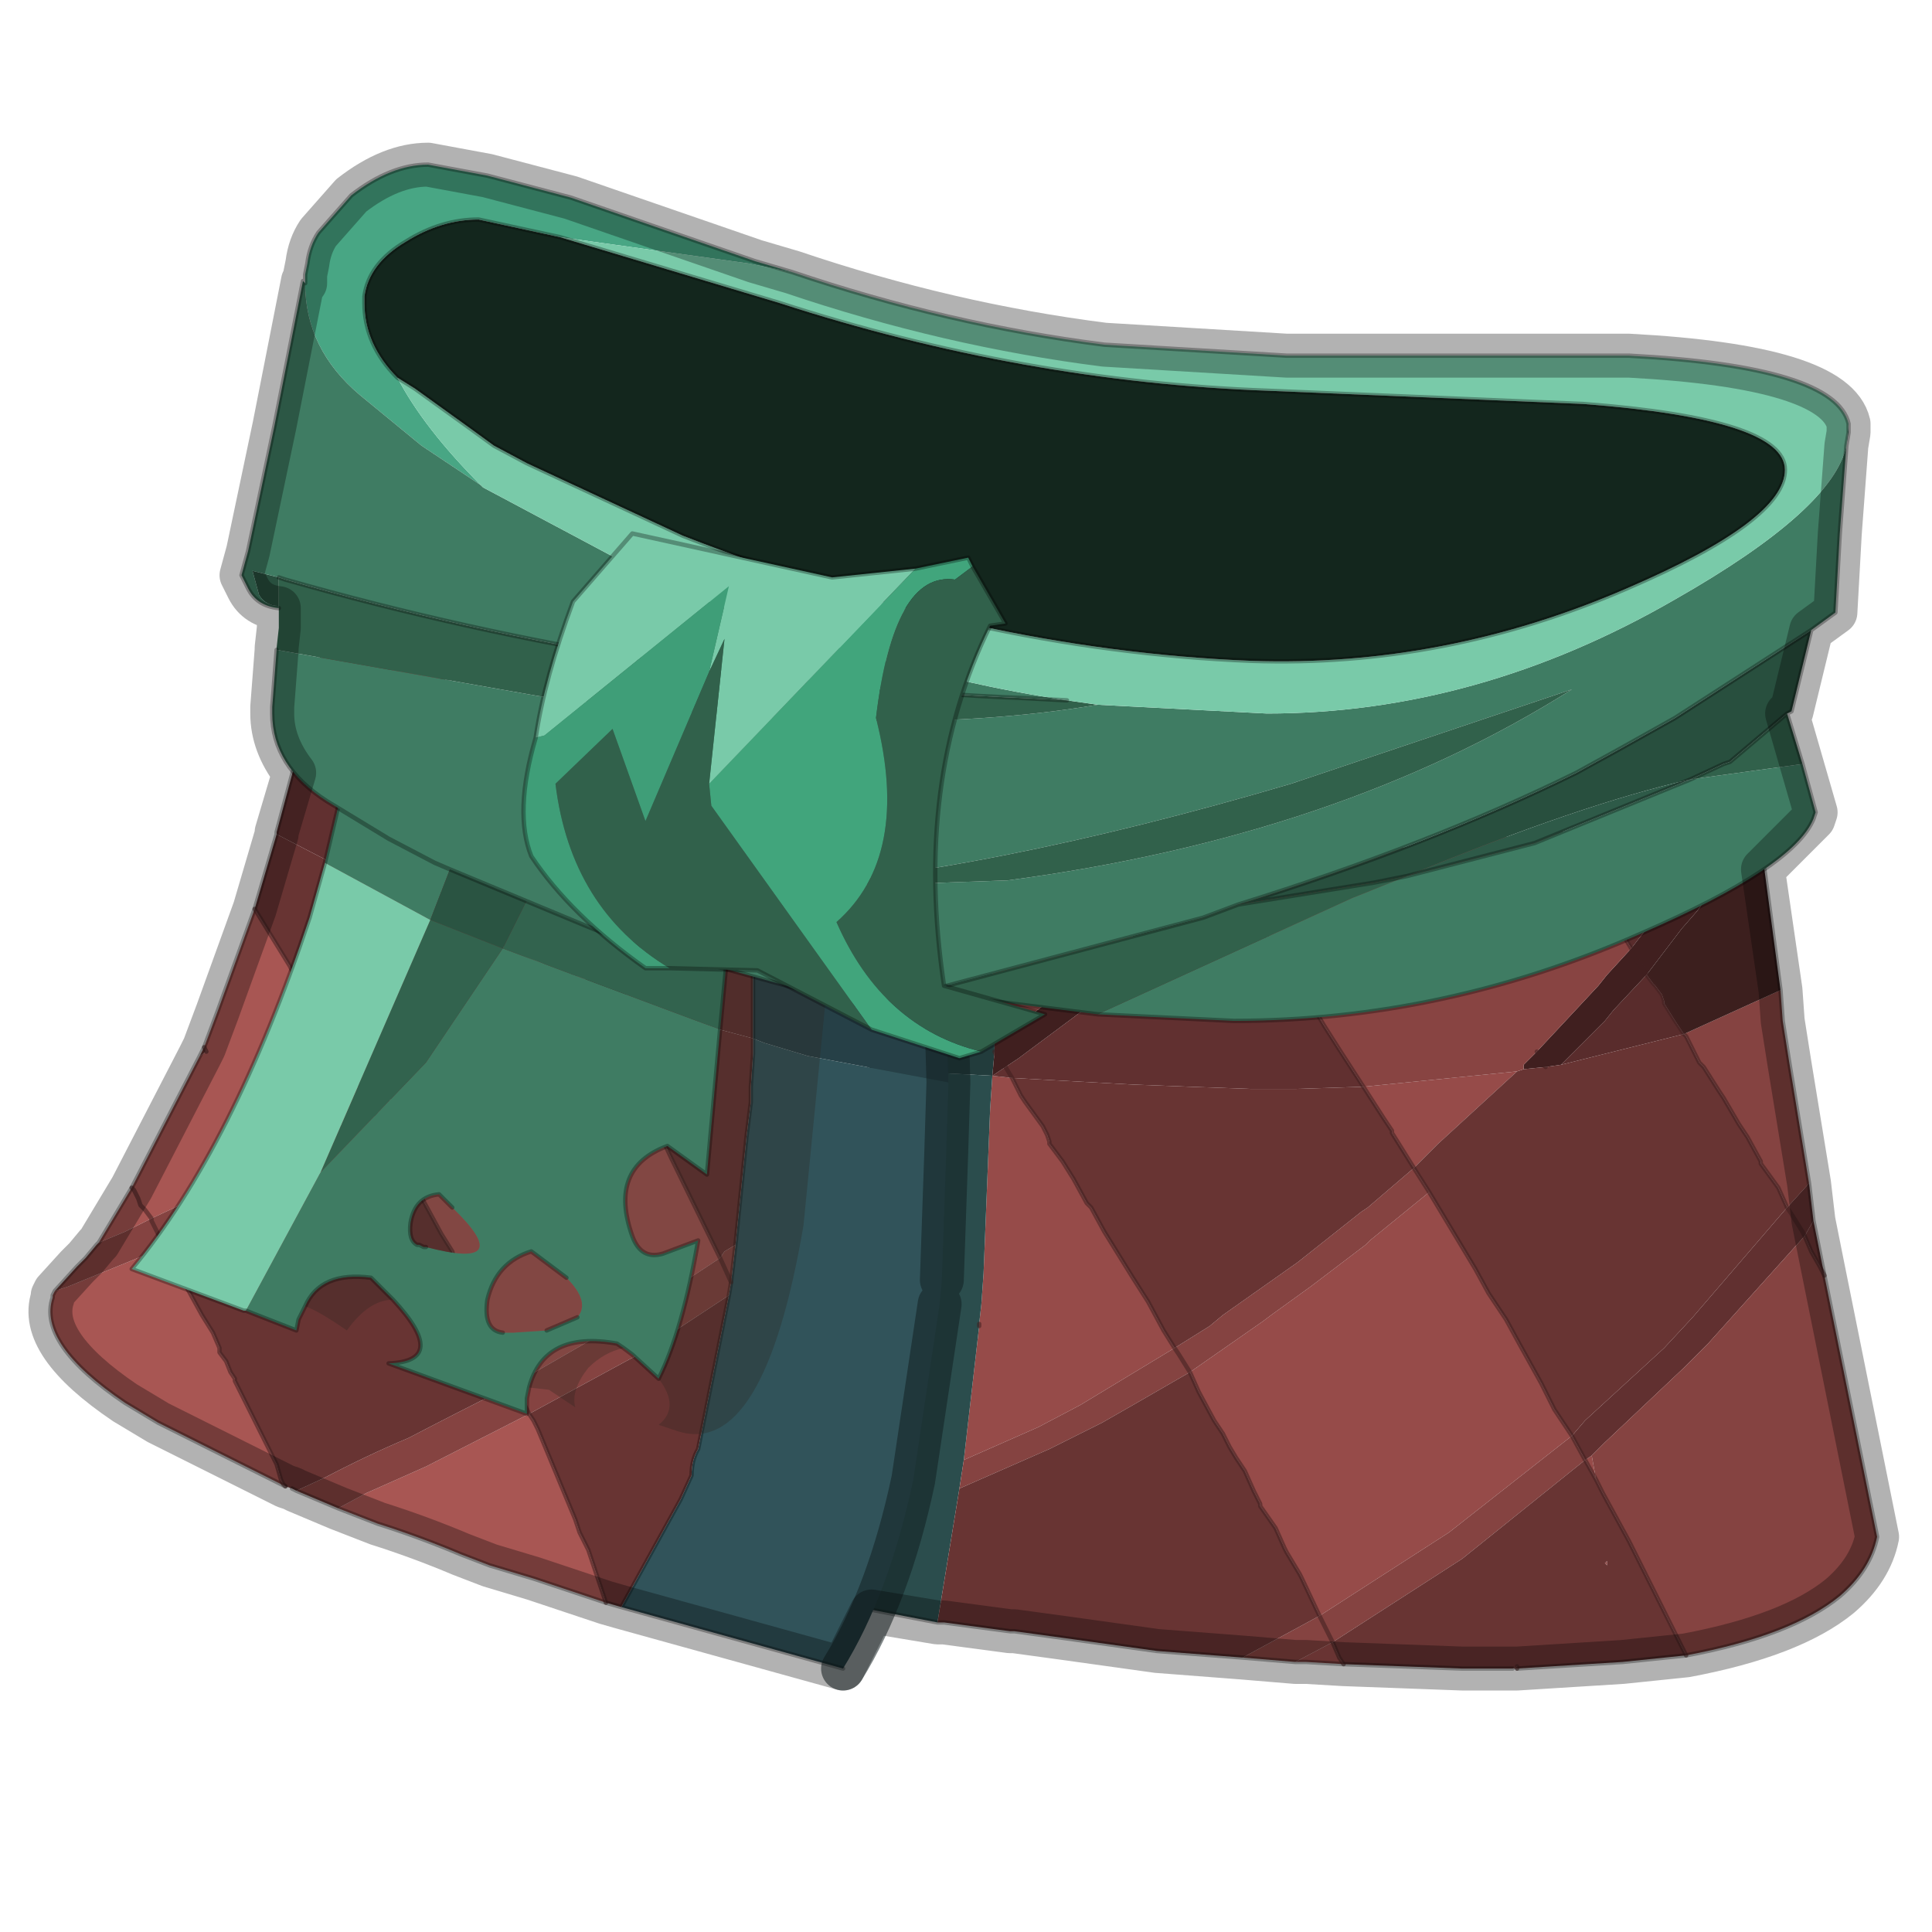 <?xml version="1.0" encoding="UTF-8" standalone="no"?>
<svg xmlns:xlink="http://www.w3.org/1999/xlink" height="440.0px" width="440.0px" xmlns="http://www.w3.org/2000/svg">
  <g transform="matrix(10.0, 0.0, 0.0, 10.0, 0.0, 0.0)">
    <use height="44.0" transform="matrix(1.0, 0.0, 0.0, 1.0, 0.0, 0.0)" width="44.0" xlink:href="#shape0"/>
  </g>
  <defs>
    <g id="shape0" transform="matrix(1.0, 0.0, 0.0, 1.0, 0.0, 0.0)">
      <path d="M44.0 44.0 L0.0 44.0 0.0 0.0 44.0 0.0 44.0 44.0" fill="#43adca" fill-opacity="0.0" fill-rule="evenodd" stroke="none"/>
      <path d="M34.55 38.0 L34.45 38.0 34.55 37.95 34.55 38.0 M30.6 37.9 L29.75 37.85 29.5 37.85 30.35 37.4 30.5 37.75 30.6 37.9 M22.6 24.5 L23.05 24.55 23.25 24.95 23.35 25.1 23.75 25.65 23.85 25.85 23.9 26.0 23.9 26.05 24.2 26.45 24.45 26.85 24.75 27.4 24.85 27.5 25.15 28.05 25.8 29.1 26.15 29.65 26.5 30.3 26.75 30.7 24.6 32.0 23.65 32.5 21.95 33.25 22.3 30.2 22.3 30.15 22.35 29.7 22.4 29.0 22.55 25.25 22.6 24.5 M32.2 26.6 L31.7 25.8 31.7 25.75 31.5 25.45 31.05 24.75 34.55 24.4 32.75 26.05 32.2 26.6 M27.1 31.25 L28.75 30.1 28.95 29.95 29.85 29.3 31.1 28.35 31.2 28.25 32.55 27.15 33.6 28.9 33.9 29.45 34.3 30.05 34.6 30.6 35.1 31.5 35.4 32.1 35.8 32.7 33.0 34.9 30.05 36.8 29.65 35.95 29.6 35.85 29.3 35.35 29.25 35.25 29.05 34.8 28.7 34.3 28.7 34.25 28.55 33.95 28.35 33.5 28.15 33.2 28.0 32.95 27.85 32.65 27.65 32.35 27.3 31.7 27.1 31.25 M36.25 33.15 L36.35 33.7 36.1 33.25 36.25 33.15 M36.6 35.65 L36.55 35.6 36.6 35.55 36.6 35.65" fill="#964b49" fill-rule="evenodd" stroke="none"/>
      <path d="M19.8 24.3 L19.5 20.55 22.55 20.25 22.65 23.75 22.65 23.95 22.6 24.5 21.65 24.45 19.8 24.3" fill="#223c3c" fill-rule="evenodd" stroke="none"/>
      <path d="M41.2 26.95 L41.3 27.8 41.1 28.15 41.05 28.05 40.8 27.65 40.7 27.5 40.8 27.65 41.05 28.05 41.1 28.15 38.9 30.6 38.35 31.15 36.55 32.85 36.25 33.15 36.1 33.25 35.8 32.7 36.1 32.35 37.9 30.7 38.55 30.0 40.7 27.5 41.2 26.95 M22.9 24.3 L23.2 24.1 23.4 23.95 25.55 22.35 25.6 22.35 25.7 22.25 26.4 21.65 27.3 20.85 Q27.45 20.65 27.7 20.5 L28.05 20.2 28.5 20.8 29.45 22.25 29.8 22.75 30.15 23.35 30.5 23.9 31.05 24.75 29.5 24.8 28.55 24.8 28.5 24.8 27.1 24.75 25.8 24.7 23.05 24.55 22.9 24.3 23.05 24.55 22.6 24.5 22.9 24.3" fill="#613030" fill-rule="evenodd" stroke="none"/>
      <path d="M21.35 36.95 L18.75 36.45 19.65 31.0 19.7 30.35 19.8 26.3 19.8 26.1 19.8 25.6 19.8 24.6 19.8 24.3 21.65 24.45 22.6 24.5 22.55 25.25 22.4 29.0 22.35 29.7 22.3 30.15 22.3 30.2 21.95 33.25 21.85 33.9 21.35 36.95" fill="#2b4d4d" fill-rule="evenodd" stroke="none"/>
      <path d="M35.45 18.95 L39.45 18.55 38.2 20.25 37.15 21.6 37.0 21.35 36.85 21.1 36.7 20.95 36.6 20.75 36.35 20.35 35.95 19.75 35.85 19.55 35.65 19.25 35.45 18.95 M35.55 24.25 L36.55 23.25 36.75 23.0 37.5 22.2 37.65 22.4 37.7 22.45 37.85 22.65 37.9 22.8 37.9 22.85 38.15 23.25 38.35 23.55 35.55 24.25" fill="#592c2c" fill-rule="evenodd" stroke="none"/>
      <path d="M40.55 22.55 L40.6 23.25 40.75 24.2 41.2 26.95 40.7 27.5 40.5 27.05 40.1 26.5 40.1 26.45 39.8 25.9 39.6 25.6 39.25 25.0 39.15 24.85 38.8 24.3 38.7 24.2 38.4 23.6 38.35 23.55 40.55 22.55 M41.55 29.05 L42.75 35.0 Q42.6 35.75 41.9 36.35 40.8 37.25 38.4 37.7 L37.4 35.7 37.1 35.1 36.8 34.55 36.5 34.0 36.35 33.7 36.25 33.15 36.55 32.85 38.35 31.15 38.9 30.6 41.1 28.15 41.25 28.5 41.45 28.85 41.55 29.05 M29.5 37.85 L28.3 37.75 30.05 36.8 33.0 34.9 35.8 32.7 36.1 33.25 33.3 35.5 30.35 37.4 29.5 37.85 M26.75 30.7 L27.55 30.2 27.85 29.95 29.55 28.75 31.0 27.6 31.15 27.5 32.2 26.6 32.55 27.15 31.2 28.25 31.1 28.35 29.85 29.3 28.95 29.95 28.75 30.1 27.1 31.25 26.85 30.85 26.75 30.7 26.85 30.85 27.1 31.25 25.8 32.0 25.1 32.4 23.9 33.0 21.85 33.9 21.95 33.25 23.65 32.5 24.6 32.0 26.75 30.7 M30.35 37.4 L30.05 36.8 30.35 37.4" fill="#854341" fill-rule="evenodd" stroke="none"/>
      <path d="M27.55 19.75 L27.8 19.75 28.6 19.65 28.05 20.2 27.7 20.5 Q27.45 20.65 27.3 20.85 L26.4 21.65 25.7 22.25 25.6 22.35 25.55 22.35 23.4 23.95 23.2 24.1 22.9 24.3 22.75 24.15 22.65 23.95 22.75 24.15 22.9 24.3 22.6 24.5 22.65 23.95 22.65 23.75 25.2 21.8 25.4 22.1 25.6 22.35 25.4 22.1 25.2 21.8 25.35 21.65 25.45 21.6 25.6 21.5 27.2 20.05 27.55 19.75 M39.45 18.55 L40.0 18.45 40.0 18.6 40.05 18.8 38.65 20.75 38.3 21.15 37.5 22.2 36.75 23.0 36.55 23.25 35.55 24.25 35.2 24.3 34.7 24.35 34.7 24.25 35.0 23.95 36.4 22.45 36.6 22.2 37.15 21.6 37.2 21.75 37.3 21.9 37.5 22.2 37.3 21.9 37.2 21.75 37.15 21.6 38.2 20.25 39.45 18.55 M27.8 19.75 L28.05 20.2 27.8 19.75 M35.2 24.3 L35.0 23.95 35.2 24.3" fill="#401f1f" fill-rule="evenodd" stroke="none"/>
      <path d="M41.3 27.8 L41.5 28.8 41.55 29.05 41.45 28.85 41.25 28.5 41.1 28.15 41.3 27.8 M38.4 37.7 L36.95 37.85 34.55 38.0 34.55 37.95 34.45 38.0 33.35 38.0 33.3 38.0 30.6 37.9 30.5 37.75 30.35 37.4 33.3 35.5 36.1 33.25 36.35 33.7 36.5 34.0 36.8 34.55 37.1 35.1 37.4 35.7 38.4 37.7 M28.3 37.75 L26.35 37.6 24.2 37.3 23.1 37.15 23.0 37.15 21.5 36.95 21.35 36.95 21.85 33.9 23.9 33.0 25.1 32.4 25.8 32.0 27.1 31.25 27.3 31.7 27.65 32.35 27.85 32.65 28.0 32.95 28.15 33.2 28.35 33.5 28.55 33.95 28.7 34.25 28.7 34.3 29.05 34.8 29.25 35.25 29.3 35.35 29.6 35.85 29.65 35.95 30.05 36.8 28.3 37.75 M23.05 24.55 L25.8 24.7 27.1 24.75 28.5 24.8 28.55 24.8 29.5 24.8 31.05 24.75 31.5 25.45 31.7 25.75 31.7 25.8 32.2 26.6 31.15 27.5 31.0 27.6 29.55 28.75 27.85 29.95 27.55 30.2 26.75 30.7 26.5 30.3 26.15 29.65 25.8 29.1 25.15 28.05 24.85 27.5 24.75 27.4 24.45 26.85 24.2 26.45 23.9 26.05 23.9 26.0 23.85 25.85 23.75 25.65 23.35 25.1 23.25 24.95 23.05 24.55 M34.55 24.4 L34.7 24.35 35.2 24.3 35.55 24.25 38.35 23.55 38.4 23.6 38.7 24.2 38.8 24.3 39.15 24.85 39.25 25.0 39.6 25.6 39.8 25.9 40.1 26.45 40.1 26.5 40.5 27.05 40.7 27.5 38.55 30.0 37.9 30.7 36.1 32.35 35.8 32.7 35.4 32.1 35.1 31.5 34.6 30.6 34.3 30.05 33.9 29.45 33.6 28.9 32.55 27.15 32.2 26.6 32.75 26.05 34.55 24.4 M36.6 35.65 L36.6 35.55 36.55 35.6 36.6 35.65" fill="#683433" fill-rule="evenodd" stroke="none"/>
      <path d="M40.05 18.8 L40.55 22.55 38.35 23.55 38.15 23.25 37.9 22.85 37.9 22.8 37.85 22.65 37.7 22.45 37.65 22.4 37.5 22.2 38.3 21.15 38.65 20.75 40.05 18.8" fill="#3c1f1e" fill-rule="evenodd" stroke="none"/>
      <path d="M22.55 20.25 L27.55 19.75 27.2 20.05 25.6 21.5 25.45 21.6 25.35 21.65 25.2 21.8 22.65 23.75 22.55 20.25 M28.6 19.65 L35.35 18.95 35.45 18.95 35.65 19.25 35.85 19.55 35.95 19.75 36.35 20.35 36.6 20.75 36.7 20.95 36.85 21.1 37.0 21.35 37.15 21.6 36.6 22.2 36.4 22.45 35.0 23.95 34.7 24.25 34.7 24.35 34.55 24.4 31.05 24.75 30.5 23.9 30.15 23.35 29.8 22.75 29.45 22.25 28.5 20.8 28.05 20.2 28.6 19.65" fill="#884442" fill-rule="evenodd" stroke="none"/>
      <path d="M19.8 24.3 L19.5 20.55 22.55 20.25 M40.05 18.8 L40.55 22.55 40.6 23.25 40.75 24.2 41.2 26.95 41.3 27.8 41.5 28.8 41.55 29.05 42.75 35.0 Q42.6 35.75 41.9 36.35 40.8 37.25 38.4 37.7 L36.95 37.85 34.55 38.0 M34.45 38.0 L33.35 38.0 33.3 38.0 30.6 37.9 29.75 37.85 29.5 37.85 28.3 37.75 26.35 37.6 24.2 37.3 23.1 37.15 23.0 37.15 21.5 36.95 21.35 36.95 18.75 36.45 19.65 31.0 19.7 30.35 19.8 26.3 19.8 26.1 19.8 25.6 19.8 24.6 19.8 24.3" fill="none" stroke="#000000" stroke-linecap="round" stroke-linejoin="round" stroke-opacity="0.302" stroke-width="0.1"/>
      <path d="M25.6 22.35 L25.4 22.1 25.2 21.8 M22.65 23.95 L22.75 24.15 22.9 24.3 23.05 24.55 23.25 24.95 23.35 25.1 23.75 25.65 23.85 25.85 23.9 26.0 23.9 26.05 24.2 26.45 24.45 26.85 24.75 27.4 24.85 27.5 25.15 28.05 25.8 29.1 26.15 29.65 26.5 30.3 26.75 30.7 26.85 30.85 27.1 31.25 27.3 31.7 27.65 32.35 27.85 32.65 28.0 32.95 28.15 33.2 28.35 33.5 28.55 33.95 28.7 34.25 28.7 34.3 29.05 34.8 29.25 35.25 29.3 35.35 29.6 35.85 29.65 35.95 30.05 36.8 30.35 37.4 30.5 37.75 30.6 37.9 M31.05 24.75 L30.5 23.9 30.15 23.35 29.8 22.75 29.45 22.25 28.5 20.8 28.05 20.2 27.8 19.75 M32.2 26.6 L31.7 25.8 31.7 25.75 31.5 25.45 31.05 24.75 M37.15 21.6 L37.0 21.35 36.85 21.1 36.7 20.95 36.6 20.75 36.35 20.35 35.95 19.75 35.85 19.55 35.65 19.25 35.45 18.95 M22.3 30.15 L22.3 30.2 M32.55 27.15 L32.2 26.6 M35.8 32.7 L35.4 32.1 35.1 31.5 34.6 30.6 34.3 30.05 33.9 29.45 33.6 28.9 32.55 27.15 M37.15 21.6 L37.2 21.75 37.3 21.9 37.5 22.2 M38.35 23.55 L38.15 23.25 37.9 22.85 37.9 22.8 37.85 22.65 37.7 22.45 37.65 22.4 37.5 22.2 M40.7 27.5 L40.5 27.05 40.1 26.5 40.1 26.45 39.8 25.9 39.6 25.6 39.25 25.0 39.15 24.85 38.8 24.3 38.7 24.2 38.4 23.6 38.35 23.55 M40.7 27.5 L40.8 27.65 41.05 28.05 41.1 28.15 41.25 28.5 41.45 28.85 41.55 29.05 M35.0 23.95 L35.2 24.3 M36.35 33.7 L36.5 34.0 36.8 34.55 37.1 35.1 37.4 35.7 38.4 37.7 M35.8 32.7 L36.1 33.25 36.35 33.7 M34.55 37.95 L34.55 38.0" fill="none" stroke="#401f1f" stroke-linecap="round" stroke-linejoin="round" stroke-opacity="0.553" stroke-width="0.1"/>
      <path d="M5.8 20.7 L6.6 22.0 6.65 22.1 6.75 22.25 6.85 22.45 6.9 22.5 6.95 22.55 7.1 22.85 7.3 23.15 7.3 23.2 8.5 25.25 6.15 26.45 4.3 27.35 3.45 27.75 3.3 27.55 3.25 27.5 3.2 27.45 3.15 27.3 3.05 27.1 3.0 27.05 3.05 27.1 3.15 27.3 3.2 27.45 3.25 27.5 3.3 27.55 3.45 27.75 2.85 28.05 2.25 28.3 3.0 27.05 4.55 24.05 4.7 23.95 4.65 23.85 4.95 23.05 5.8 20.7 M13.15 22.4 L13.1 22.25 13.3 22.3 13.15 22.4 M13.8 36.5 L12.15 35.95 11.15 35.65 10.5 35.4 Q9.55 35.0 8.6 34.7 L7.7 34.35 8.35 34.0 9.7 33.4 12.05 32.2 12.15 32.35 12.25 32.55 13.1 34.6 13.2 34.9 13.4 35.3 13.8 36.5 M6.5 33.85 L3.6 32.4 2.85 31.95 Q0.85 30.6 1.2 29.55 L1.2 29.5 1.25 29.4 1.55 29.3 3.75 28.4 4.6 29.95 4.85 30.35 5.0 30.7 5.0 30.75 5.0 30.8 5.15 31.0 5.25 31.25 5.35 31.4 5.35 31.45 5.45 31.65 6.3 33.35 6.4 33.7 6.45 33.8 6.5 33.85 M9.25 20.85 L9.2 20.8 9.25 20.85 M13.6 23.15 L14.95 25.65 15.3 26.4 16.4 28.65 14.2 30.1 13.4 30.55 11.75 31.5 10.8 29.6 10.8 29.55 10.7 29.4 10.6 29.15 10.45 28.9 10.4 28.85 10.3 28.5 10.05 28.1 9.1 26.35 9.05 26.3 8.9 25.95 11.2 24.65 11.35 24.6 11.4 24.6 13.6 23.15 M14.45 30.9 L14.55 30.85 14.55 30.9 14.45 30.9" fill="#a85653" fill-rule="evenodd" stroke="none"/>
      <path d="M21.6 24.65 L21.55 26.25 21.45 29.15 21.4 29.7 20.8 33.7 Q20.25 36.3 19.2 38.0 L14.15 36.6 15.5 34.15 15.75 33.6 Q15.75 33.25 15.9 33.0 L16.6 29.5 16.65 29.2 16.75 28.35 17.0 25.9 17.1 25.1 17.1 24.75 17.15 24.0 17.15 23.65 17.4 23.75 18.4 24.05 21.6 24.65" fill="#31535a" fill-rule="evenodd" stroke="none"/>
      <path d="M8.5 25.25 L10.3 24.3 11.0 23.85 13.15 22.4 13.6 23.15 13.15 22.4 13.3 22.3 13.1 22.25 11.8 20.05 11.45 19.4 11.4 19.35 8.25 14.25 13.0 17.35 13.2 17.8 13.4 17.6 16.4 19.6 15.95 20.15 15.35 20.75 15.1 20.95 13.4 22.25 13.3 22.3 14.25 22.7 13.6 23.15 11.4 24.6 11.35 24.6 11.2 24.65 8.9 25.95 8.7 25.65 8.65 25.6 8.6 25.45 8.5 25.25 8.6 25.45 8.65 25.6 8.7 25.65 8.9 25.95 6.45 27.1 5.2 27.7 3.8 28.35 3.75 28.4 3.65 28.25 3.65 28.2 3.45 27.8 3.45 27.75 3.45 27.8 3.65 28.2 3.65 28.25 3.75 28.4 1.55 29.3 1.25 29.4 1.75 28.85 1.95 28.65 2.2 28.35 2.25 28.3 2.85 28.05 3.45 27.75 4.3 27.35 6.15 26.45 8.5 25.25 M7.7 34.35 L6.75 33.95 7.4 33.65 Q8.35 33.15 9.3 32.75 10.55 32.1 11.75 31.5 L13.4 30.55 14.2 30.1 16.4 28.65 16.5 28.5 16.75 28.35 16.65 29.2 16.4 28.65 16.65 29.2 16.6 29.5 14.55 30.85 14.45 30.9 14.35 30.95 12.05 32.2 11.85 31.8 11.75 31.5 11.85 31.8 12.05 32.2 9.7 33.4 8.35 34.0 7.7 34.35 M4.55 24.05 L4.65 23.85 4.7 23.95 4.55 24.05 M15.1 20.95 L15.05 20.95 15.0 20.8 13.7 18.55 13.7 18.5 13.3 17.9 13.25 17.85 13.2 17.8 13.25 17.85 13.3 17.9 13.7 18.5 13.7 18.55 15.0 20.8 15.05 20.95 15.1 20.95 M9.65 21.45 L9.7 21.5 9.65 21.5 9.65 21.45" fill="#854341" fill-rule="evenodd" stroke="none"/>
      <path d="M6.85 16.9 L8.95 20.25 9.0 20.35 9.0 20.4 6.3 19.0 6.3 18.95 6.85 16.9 M13.1 22.25 L13.05 22.25 12.25 21.9 10.85 21.3 9.55 20.65 11.4 19.35 11.45 19.4 11.8 20.05 13.1 22.25 M13.0 17.35 L13.4 17.6 13.2 17.8 13.0 17.35 M15.5 21.7 L16.25 21.05 17.05 20.35 17.15 20.2 17.15 23.65 16.4 23.45 14.25 22.7 14.35 22.6 15.5 21.7" fill="#613030" fill-rule="evenodd" stroke="none"/>
      <path d="M17.15 20.1 L17.2 20.15 21.55 22.95 21.6 24.65 18.4 24.05 17.4 23.75 17.15 23.65 17.15 20.2 17.15 20.1" fill="#264047" fill-rule="evenodd" stroke="none"/>
      <path d="M16.4 19.6 L16.45 19.6 17.15 20.1 17.15 20.2 17.05 20.35 16.25 21.05 15.5 21.7 15.45 21.65 15.1 20.95 15.45 21.65 15.5 21.7 14.35 22.6 14.25 22.7 13.3 22.3 13.4 22.25 15.1 20.95 15.35 20.75 15.95 20.15 16.4 19.6" fill="#472323" fill-rule="evenodd" stroke="none"/>
      <path d="M6.85 16.9 L7.55 13.8 8.25 14.25 11.4 19.35 9.55 20.65 10.85 21.3 12.25 21.9 13.05 22.25 13.1 22.25 13.15 22.4 11.0 23.85 10.3 24.3 8.5 25.25 7.3 23.2 7.3 23.15 7.1 22.85 6.95 22.55 6.9 22.5 6.85 22.45 6.75 22.25 6.65 22.1 6.6 22.0 5.8 20.7 6.3 19.0 9.0 20.4 9.0 20.35 8.95 20.25 6.85 16.9 M14.15 36.6 L13.8 36.5 13.4 35.3 13.2 34.9 13.1 34.6 12.25 32.55 12.15 32.35 12.05 32.2 14.35 30.95 14.45 30.9 14.55 30.9 14.55 30.85 16.6 29.5 15.9 33.0 Q15.75 33.25 15.75 33.6 L15.5 34.15 14.15 36.6 M6.75 33.95 L6.65 33.9 6.5 33.85 6.45 33.8 6.4 33.7 6.3 33.35 5.45 31.65 5.35 31.45 5.35 31.4 5.25 31.25 5.15 31.0 5.0 30.8 5.0 30.75 5.0 30.7 4.85 30.35 4.6 29.95 3.75 28.4 3.8 28.35 5.2 27.7 6.45 27.1 8.9 25.95 9.05 26.3 9.1 26.35 10.05 28.1 10.3 28.5 10.4 28.85 10.45 28.9 10.6 29.15 10.7 29.4 10.8 29.55 10.8 29.6 11.75 31.5 Q10.55 32.1 9.3 32.75 8.35 33.15 7.4 33.65 L6.75 33.95 M9.2 20.8 L9.25 20.85 9.2 20.8 M9.65 21.5 L9.7 21.5 9.65 21.45 9.65 21.5 M13.6 23.15 L14.25 22.7 16.4 23.45 17.15 23.65 17.15 24.0 17.1 24.75 17.1 25.1 17.0 25.9 16.75 28.35 16.5 28.5 16.4 28.65 15.3 26.4 14.95 25.65 13.6 23.15" fill="#683433" fill-rule="evenodd" stroke="none"/>
      <path d="M8.25 14.25 L7.55 13.8 6.85 16.9 6.3 18.95 6.3 19.0 5.8 20.7 M8.25 14.25 L13.0 17.35 13.4 17.6 16.4 19.6 M16.45 19.6 L17.15 20.1 17.2 20.15 21.55 22.95 M19.2 38.0 L14.15 36.6 13.8 36.5 12.15 35.95 11.15 35.65 10.5 35.4 Q9.55 35.0 8.6 34.7 L7.7 34.35 6.75 33.95 6.65 33.9 M6.5 33.85 L3.6 32.4 2.85 31.95 Q0.85 30.6 1.2 29.55 L1.2 29.5 1.25 29.4 1.75 28.85 1.95 28.65 2.2 28.35 2.25 28.3 3.0 27.05 4.55 24.05 4.65 23.85 4.95 23.05 5.8 20.7 M17.15 20.2 L17.15 20.1 M17.15 23.65 L17.15 20.2 M16.75 28.35 L17.0 25.9 17.1 25.1 17.1 24.75 17.15 24.0 17.15 23.65 M16.65 29.2 L16.75 28.35 M16.6 29.5 L16.65 29.2 M16.6 29.5 L15.9 33.0 Q15.75 33.25 15.75 33.6 L15.5 34.15 14.15 36.6" fill="none" stroke="#000000" stroke-linecap="round" stroke-linejoin="round" stroke-opacity="0.302" stroke-width="0.1"/>
      <path d="M21.55 22.95 L21.6 24.65 21.55 26.25 21.45 29.15 M21.4 29.7 L20.8 33.7 Q20.25 36.3 19.2 38.0" fill="none" stroke="#121e21" stroke-linecap="round" stroke-linejoin="round" stroke-opacity="0.533" stroke-width="1.0"/>
      <path d="M6.85 16.9 L8.95 20.25 9.0 20.35 9.0 20.4 M5.8 20.7 L6.6 22.0 6.65 22.1 6.75 22.25 6.85 22.45 6.9 22.5 6.95 22.55 7.1 22.85 7.3 23.15 7.3 23.2 8.5 25.25 M13.15 22.4 L13.1 22.25 M11.4 19.35 L8.25 14.25 M13.2 17.8 L13.25 17.85 13.3 17.9 13.7 18.5 13.7 18.55 15.0 20.8 15.05 20.95 15.1 20.95 15.45 21.65 15.5 21.7 M11.4 19.35 L11.45 19.4 11.8 20.05 13.1 22.25 M9.2 20.8 L9.25 20.85 M9.65 21.5 L9.65 21.45 M13.15 22.4 L13.6 23.15 14.95 25.65 15.3 26.4 16.4 28.65 16.65 29.2 M13.0 17.35 L13.2 17.8 M11.75 31.5 L11.85 31.8 12.05 32.2 12.15 32.35 12.25 32.55 13.1 34.6 13.2 34.9 13.4 35.3 13.8 36.5 M14.55 30.9 L14.55 30.85 M8.9 25.95 L9.05 26.3 9.1 26.35 10.05 28.1 10.3 28.5 10.4 28.85 10.45 28.9 10.6 29.15 10.7 29.4 10.8 29.55 10.8 29.6 11.75 31.5 M8.9 25.95 L8.7 25.65 8.65 25.6 8.6 25.45 8.5 25.25 M3.45 27.75 L3.45 27.8 3.65 28.2 3.65 28.25 3.75 28.4 4.6 29.95 4.85 30.35 5.0 30.7 5.0 30.75 5.0 30.8 5.15 31.0 5.25 31.25 5.35 31.4 5.35 31.45 5.45 31.65 6.3 33.35 6.4 33.7 6.45 33.8 6.5 33.85 M4.65 23.85 L4.7 23.95 M3.0 27.05 L3.05 27.1 3.15 27.3 3.2 27.45 3.25 27.5 3.3 27.55 3.45 27.75" fill="none" stroke="#401f1f" stroke-linecap="round" stroke-linejoin="round" stroke-opacity="0.553" stroke-width="0.1"/>
      <path d="M7.4 19.65 L8.05 16.9 10.25 17.6 11.0 17.85 9.8 20.95 7.4 19.65 M15.0 31.4 L14.4 30.85 14.2 30.7 14.05 30.6 Q12.4 30.3 12.05 31.6 L12.0 31.85 12.0 32.2 8.85 31.05 Q10.25 31.0 8.95 29.6 L8.45 29.1 Q7.3 28.95 6.95 29.75 L6.8 30.05 6.75 30.3 5.6 29.85 7.3 26.7 9.7 24.2 11.45 21.6 16.4 23.45 16.1 26.75 15.2 26.1 Q13.85 26.6 14.4 28.15 14.6 28.7 15.1 28.55 L15.9 28.25 Q15.55 30.3 15.0 31.4 M10.3 27.5 L10.0 27.2 Q9.45 27.25 9.35 27.85 9.3 28.25 9.5 28.35 L9.55 28.35 9.65 28.4 9.7 28.4 Q11.8 28.95 10.3 27.5 M13.15 30.0 Q13.45 29.65 12.9 29.1 L12.1 28.5 Q11.3 28.75 11.1 29.6 11.0 30.3 11.45 30.35 L11.7 30.35 12.45 30.3 13.15 30.0" fill="#3f7c63" fill-rule="evenodd" stroke="none"/>
      <path d="M10.25 17.6 L10.4 16.9 19.1 19.75 18.3 27.9 Q17.4 33.2 15.45 32.6 L15.0 32.45 Q15.5 32.05 15.0 31.4 15.55 30.3 15.9 28.25 L15.1 28.55 Q14.6 28.7 14.4 28.15 13.85 26.6 15.2 26.1 L16.1 26.75 16.4 23.45 16.75 19.75 13.0 18.5 11.0 17.85 10.25 17.6 M14.2 30.7 Q13.75 30.8 13.4 31.15 13.0 31.65 13.1 32.05 L12.5 31.65 12.05 31.6 Q12.4 30.3 14.05 30.6 L14.2 30.7 M8.95 29.6 Q8.4 29.6 7.9 30.3 7.25 29.85 6.95 29.75 7.3 28.95 8.45 29.1 L8.95 29.6 M9.7 28.4 L9.65 28.4 9.55 28.35 9.5 28.35 Q9.3 28.25 9.35 27.85 9.45 27.25 10.0 27.2 L10.3 27.5 Q11.8 28.95 9.7 28.4 M12.9 29.1 Q13.45 29.65 13.15 30.0 L12.45 30.3 11.7 30.35 11.45 30.35 Q11.0 30.3 11.1 29.6 11.3 28.75 12.1 28.5 L12.9 29.1" fill="#2b271e" fill-opacity="0.302" fill-rule="evenodd" stroke="none"/>
      <path d="M7.3 26.7 L9.8 20.95 11.45 21.6 13.0 18.5 16.75 19.75 16.4 23.45 11.45 21.6 9.7 24.2 7.3 26.7" fill="#32634e" fill-rule="evenodd" stroke="none"/>
      <path d="M5.6 29.85 L5.55 29.85 3.0 28.9 Q5.3 26.15 7.05 20.9 L7.4 19.65 9.8 20.95 7.3 26.7 5.6 29.85" fill="#79caa9" fill-rule="evenodd" stroke="none"/>
      <path d="M13.0 18.5 L11.45 21.6 9.8 20.95 11.0 17.85 13.0 18.5" fill="#2a5442" fill-rule="evenodd" stroke="none"/>
      <path d="M5.6 29.85 L5.55 29.85 3.0 28.9 Q5.3 26.15 7.05 20.9 L7.4 19.65 8.05 16.9 10.25 17.6 11.0 17.85 M15.0 31.4 L14.4 30.85 14.2 30.7 M12.05 31.6 L12.0 31.85 12.0 32.2 8.85 31.05 Q10.25 31.0 8.95 29.6 M6.95 29.75 L6.8 30.05 6.75 30.3 5.6 29.85 M13.0 18.5 L11.0 17.85 M13.0 18.5 L16.75 19.75 16.4 23.45 16.1 26.75 15.2 26.1 Q13.85 26.6 14.4 28.15 14.6 28.7 15.1 28.55 L15.9 28.25 Q15.55 30.3 15.0 31.4 M12.05 31.6 Q12.4 30.3 14.05 30.6 L14.2 30.7 M9.7 28.4 L9.65 28.4 9.55 28.35 9.5 28.35 Q9.3 28.25 9.35 27.85 9.45 27.25 10.0 27.2 L10.3 27.5 M6.95 29.75 Q7.3 28.95 8.45 29.1 L8.95 29.6 M13.15 30.0 L12.45 30.3 M11.45 30.35 Q11.0 30.3 11.1 29.6 11.3 28.75 12.1 28.5 L12.9 29.1" fill="none" stroke="#000000" stroke-linecap="round" stroke-linejoin="round" stroke-opacity="0.302" stroke-width="0.1"/>
      <path d="M18.05 6.2 L17.05 6.0 12.75 5.4 10.9 5.0 Q10.05 5.0 9.25 5.5 8.4 6.0 8.3 6.75 L8.3 6.9 Q8.3 7.85 9.05 8.6 9.65 9.75 10.95 11.05 L9.6 10.15 8.2 9.0 Q6.95 7.95 6.95 6.45 L6.95 6.25 7.0 6.0 Q7.05 5.6 7.25 5.3 L8.0 4.45 Q8.9 3.75 9.75 3.75 L11.1 4.0 13.0 4.5 17.2 5.95 18.05 6.2" fill="#48a684" fill-rule="evenodd" stroke="none"/>
      <path d="M6.35 13.8 Q6.05 13.8 5.9 13.55 L5.75 13.0 6.35 13.15 6.35 13.8 M28.2 20.6 Q32.55 19.25 35.9 17.6 L36.9 17.05 38.15 16.35 41.25 14.35 40.8 16.2 40.7 16.25 39.4 17.35 39.25 17.4 38.5 17.75 Q36.05 18.3 32.05 19.95 L31.3 20.1 28.2 20.6" fill="#284f3e" fill-rule="evenodd" stroke="none"/>
      <path d="M6.95 6.45 Q6.95 7.95 8.2 9.0 L9.6 10.15 10.95 11.05 11.0 11.1 14.85 13.15 Q19.65 15.25 24.3 15.95 L23.35 15.9 Q14.75 15.55 6.5 13.2 L6.35 13.15 5.75 13.0 5.9 13.55 Q6.05 13.8 6.35 13.8 L6.35 13.85 Q5.85 13.8 5.65 13.4 L5.5 13.1 5.65 12.55 6.25 9.7 6.9 6.4 6.95 6.45 M25.0 16.05 L28.85 16.25 Q33.65 16.25 38.15 13.65 41.75 11.6 42.05 10.15 L41.9 12.15 41.8 13.95 41.25 14.35 38.15 16.35 36.9 17.05 35.9 17.6 Q32.55 19.25 28.2 20.6 L27.4 20.9 21.0 22.6 19.75 22.9 19.55 22.9 14.1 21.4 10.25 19.8 9.9 19.65 8.85 19.1 7.45 18.25 Q6.2 17.45 6.2 16.25 L6.2 16.1 6.3 14.8 12.25 15.85 Q20.0 16.9 25.0 16.05 M22.95 20.05 Q30.5 19.05 35.8 15.7 L29.4 17.85 Q22.45 19.9 17.25 20.25 L22.95 20.05 M25.0 23.1 L30.8 20.45 32.05 19.95 34.95 19.2 38.5 17.75 41.05 17.4 41.35 18.5 41.3 18.65 Q40.85 19.75 37.4 21.25 32.9 23.25 28.1 23.25 L25.0 23.1" fill="#3f7c63" fill-rule="evenodd" stroke="none"/>
      <path d="M24.3 15.95 L25.0 16.05 Q20.0 16.9 12.25 15.85 L6.3 14.8 6.3 14.75 6.35 14.3 6.35 13.85 6.35 13.8 6.35 13.15 6.5 13.2 Q14.75 15.55 23.35 15.9 L24.3 15.95 M21.0 22.6 L27.4 20.9 28.2 20.6 31.3 20.1 32.05 19.95 30.8 20.45 25.0 23.1 21.0 22.6 M22.95 20.05 L17.25 20.25 Q22.45 19.9 29.4 17.85 L35.8 15.7 Q30.5 19.05 22.95 20.05 M38.5 17.75 L39.25 17.4 39.4 17.35 40.7 16.25 41.05 17.4 38.5 17.75" fill="#31614b" fill-rule="evenodd" stroke="none"/>
      <path d="M42.05 10.15 L42.1 9.65 42.1 9.85 42.05 10.15" fill="#4c8271" fill-rule="evenodd" stroke="none"/>
      <path d="M32.05 19.95 Q36.05 18.3 38.5 17.75 L34.95 19.2 32.05 19.95" fill="#2e5a48" fill-rule="evenodd" stroke="none"/>
      <path d="M12.75 5.4 L17.05 6.0 18.05 6.2 Q21.6 7.4 25.15 7.85 L29.3 8.1 37.1 8.1 Q41.8 8.35 42.1 9.65 L42.05 10.15 Q41.75 11.6 38.15 13.65 33.65 16.25 28.85 16.25 L25.0 16.05 24.3 15.95 Q19.65 15.25 14.85 13.15 L11.0 11.1 10.95 11.05 Q9.65 9.75 9.05 8.6 L9.45 8.85 10.7 9.75 11.25 10.15 12.0 10.55 15.55 12.2 Q22.2 14.8 28.5 15.05 32.9 15.2 37.05 13.4 40.65 11.85 40.65 10.7 40.65 9.55 36.05 9.2 L28.9 8.9 Q23.3 8.7 17.75 6.9 L12.75 5.4" fill="#79caa9" fill-rule="evenodd" stroke="none"/>
      <path d="M9.05 8.6 Q8.3 7.85 8.3 6.9 L8.3 6.75 Q8.4 6.0 9.25 5.5 10.05 5.0 10.9 5.0 L12.75 5.4 17.75 6.9 Q23.3 8.7 28.9 8.9 L36.05 9.2 Q40.65 9.55 40.65 10.7 40.65 11.85 37.05 13.4 32.9 15.2 28.5 15.05 22.2 14.8 15.55 12.2 L12.0 10.55 11.25 10.15 10.7 9.75 9.45 8.85 9.05 8.6" fill="#13261d" fill-rule="evenodd" stroke="none"/>
      <path d="M18.05 6.2 L17.2 5.95 13.0 4.5 11.1 4.0 9.75 3.75 Q8.9 3.75 8.0 4.45 L7.25 5.3 Q7.05 5.6 7.0 6.0 L6.95 6.25 6.95 6.45 M9.05 8.6 Q8.3 7.85 8.3 6.9 L8.3 6.75 Q8.4 6.0 9.25 5.5 10.05 5.0 10.9 5.0 L12.75 5.4 17.75 6.9 Q23.3 8.7 28.9 8.9 L36.05 9.2 Q40.65 9.55 40.65 10.7 40.65 11.85 37.05 13.4 32.9 15.2 28.5 15.05 22.2 14.8 15.55 12.2 L12.0 10.55 11.25 10.15 10.7 9.75 9.45 8.85 9.05 8.6 M6.35 13.85 Q5.85 13.8 5.65 13.4 L5.5 13.1 5.65 12.55 6.25 9.7 6.9 6.4 6.95 6.45 M42.1 9.65 Q41.8 8.35 37.1 8.1 L29.3 8.1 25.15 7.85 Q21.6 7.4 18.05 6.2 M6.35 13.15 L6.5 13.2 Q14.75 15.55 23.35 15.9 L24.3 15.95 M6.3 14.8 L6.2 16.1 6.2 16.25 Q6.2 17.45 7.45 18.25 L8.85 19.1 9.9 19.65 10.25 19.8 14.1 21.4 19.55 22.9 19.75 22.9 21.0 22.6 27.4 20.9 28.2 20.6 Q32.55 19.25 35.9 17.6 L36.9 17.05 38.15 16.35 41.25 14.35 41.8 13.95 41.9 12.15 42.05 10.15 42.1 9.85 42.1 9.65 M32.05 19.95 L31.3 20.1 28.2 20.6 M38.5 17.75 L39.25 17.4 39.4 17.35 40.7 16.25 40.8 16.2 41.25 14.35 M25.0 23.1 L28.1 23.25 Q32.9 23.25 37.4 21.25 40.85 19.75 41.3 18.65 L41.35 18.5 41.05 17.4 M38.5 17.75 L34.95 19.2 32.05 19.95 M40.7 16.25 L41.05 17.4 M21.0 22.6 L25.0 23.1" fill="none" stroke="#000000" stroke-linecap="round" stroke-linejoin="round" stroke-opacity="0.302" stroke-width="0.1"/>
      <path d="M20.85 12.95 L22.05 12.7 22.15 12.9 21.75 13.2 Q20.35 13.0 19.95 16.35 20.75 19.5 19.05 21.0 20.1 23.4 22.35 23.95 L21.85 24.1 19.85 23.45 16.2 18.35 16.15 17.85 20.85 12.95" fill="#41a57c" fill-rule="evenodd" stroke="none"/>
      <path d="M16.15 15.3 L16.6 13.35 12.4 16.75 12.2 16.8 Q12.4 15.45 13.05 13.7 L14.4 12.15 18.95 13.15 20.85 12.95 16.15 17.85 16.5 14.55 16.15 15.3" fill="#79caa9" fill-rule="evenodd" stroke="none"/>
      <path d="M15.25 22.05 L14.7 22.05 Q13.0 20.85 12.1 19.5 11.7 18.5 12.2 16.8 L12.4 16.75 16.6 13.35 16.15 15.3 14.7 18.7 13.95 16.6 12.65 17.85 Q13.0 20.7 15.25 22.05" fill="#3f9e78" fill-rule="evenodd" stroke="none"/>
      <path d="M15.25 22.05 Q13.0 20.7 12.65 17.85 L13.95 16.6 14.7 18.7 16.15 15.3 16.5 14.55 16.15 17.85 16.2 18.35 19.85 23.45 17.25 22.1 15.25 22.05 M22.15 12.9 L22.9 14.2 22.55 14.25 Q20.8 17.8 21.5 22.45 L23.8 23.1 22.35 23.95 Q20.1 23.4 19.05 21.0 20.75 19.5 19.95 16.35 20.35 13.0 21.75 13.2 L22.15 12.9" fill="#31614b" fill-rule="evenodd" stroke="none"/>
      <path d="M12.2 16.8 Q11.7 18.5 12.1 19.5 13.0 20.85 14.7 22.05 L15.25 22.05 M12.2 16.8 Q12.4 15.45 13.05 13.7 L14.4 12.15 18.95 13.15 20.85 12.95 22.05 12.7 22.15 12.9 22.9 14.2 22.55 14.25 Q20.8 17.8 21.5 22.45 L23.8 23.1 22.35 23.95 21.85 24.1 19.85 23.45 17.25 22.1 15.25 22.05" fill="none" stroke="#000000" stroke-linecap="round" stroke-linejoin="round" stroke-opacity="0.302" stroke-width="0.1"/>
      <path d="M17.2 5.95 L13.0 4.5 11.1 4.0 9.75 3.75 Q8.9 3.75 8.0 4.45 L7.25 5.3 Q7.05 5.6 7.0 6.0 L6.95 6.25 6.95 6.45 6.9 6.4 6.25 9.7 5.65 12.55 5.5 13.1 5.65 13.4 Q5.85 13.8 6.35 13.85 L6.35 14.3 6.3 14.75 6.3 14.8 6.2 16.1 6.2 16.25 Q6.2 16.95 6.7 17.6 L6.3 18.95 6.3 19.0 5.8 20.7 4.95 23.05 4.65 23.85 4.55 24.05 3.0 27.05 2.25 28.3 2.2 28.35 1.95 28.65 1.75 28.85 1.25 29.4 1.2 29.5 1.2 29.55 Q0.85 30.6 2.85 31.95 L3.6 32.4 6.5 33.85 6.65 33.9 6.75 33.95 7.7 34.35 8.6 34.7 Q9.55 35.0 10.5 35.4 L11.15 35.65 12.15 35.95 13.8 36.5 14.15 36.6 19.2 38.0 19.85 36.7 21.35 36.95 21.5 36.95 23.0 37.15 23.1 37.15 24.2 37.3 26.35 37.6 28.3 37.75 29.5 37.85 29.75 37.85 30.6 37.9 33.3 38.0 33.35 38.0 34.45 38.0 34.55 38.0 36.95 37.85 38.4 37.7 Q40.8 37.25 41.9 36.35 42.6 35.75 42.75 35.0 L41.5 28.8 41.3 27.8 41.2 26.95 40.75 24.2 40.6 23.25 40.55 22.55 40.15 19.8 41.3 18.65 41.35 18.5 40.7 16.25 40.8 16.2 41.25 14.35 41.8 13.95 41.9 12.15 42.05 10.15 42.1 9.85 42.1 9.65 Q41.8 8.35 37.1 8.1 L29.3 8.1 25.15 7.85 Q21.6 7.4 18.05 6.2 L17.2 5.95 Z" fill="none" stroke="#000000" stroke-linecap="round" stroke-linejoin="round" stroke-opacity="0.302" stroke-width="1.0"/>
    </g>
  </defs>
</svg>
